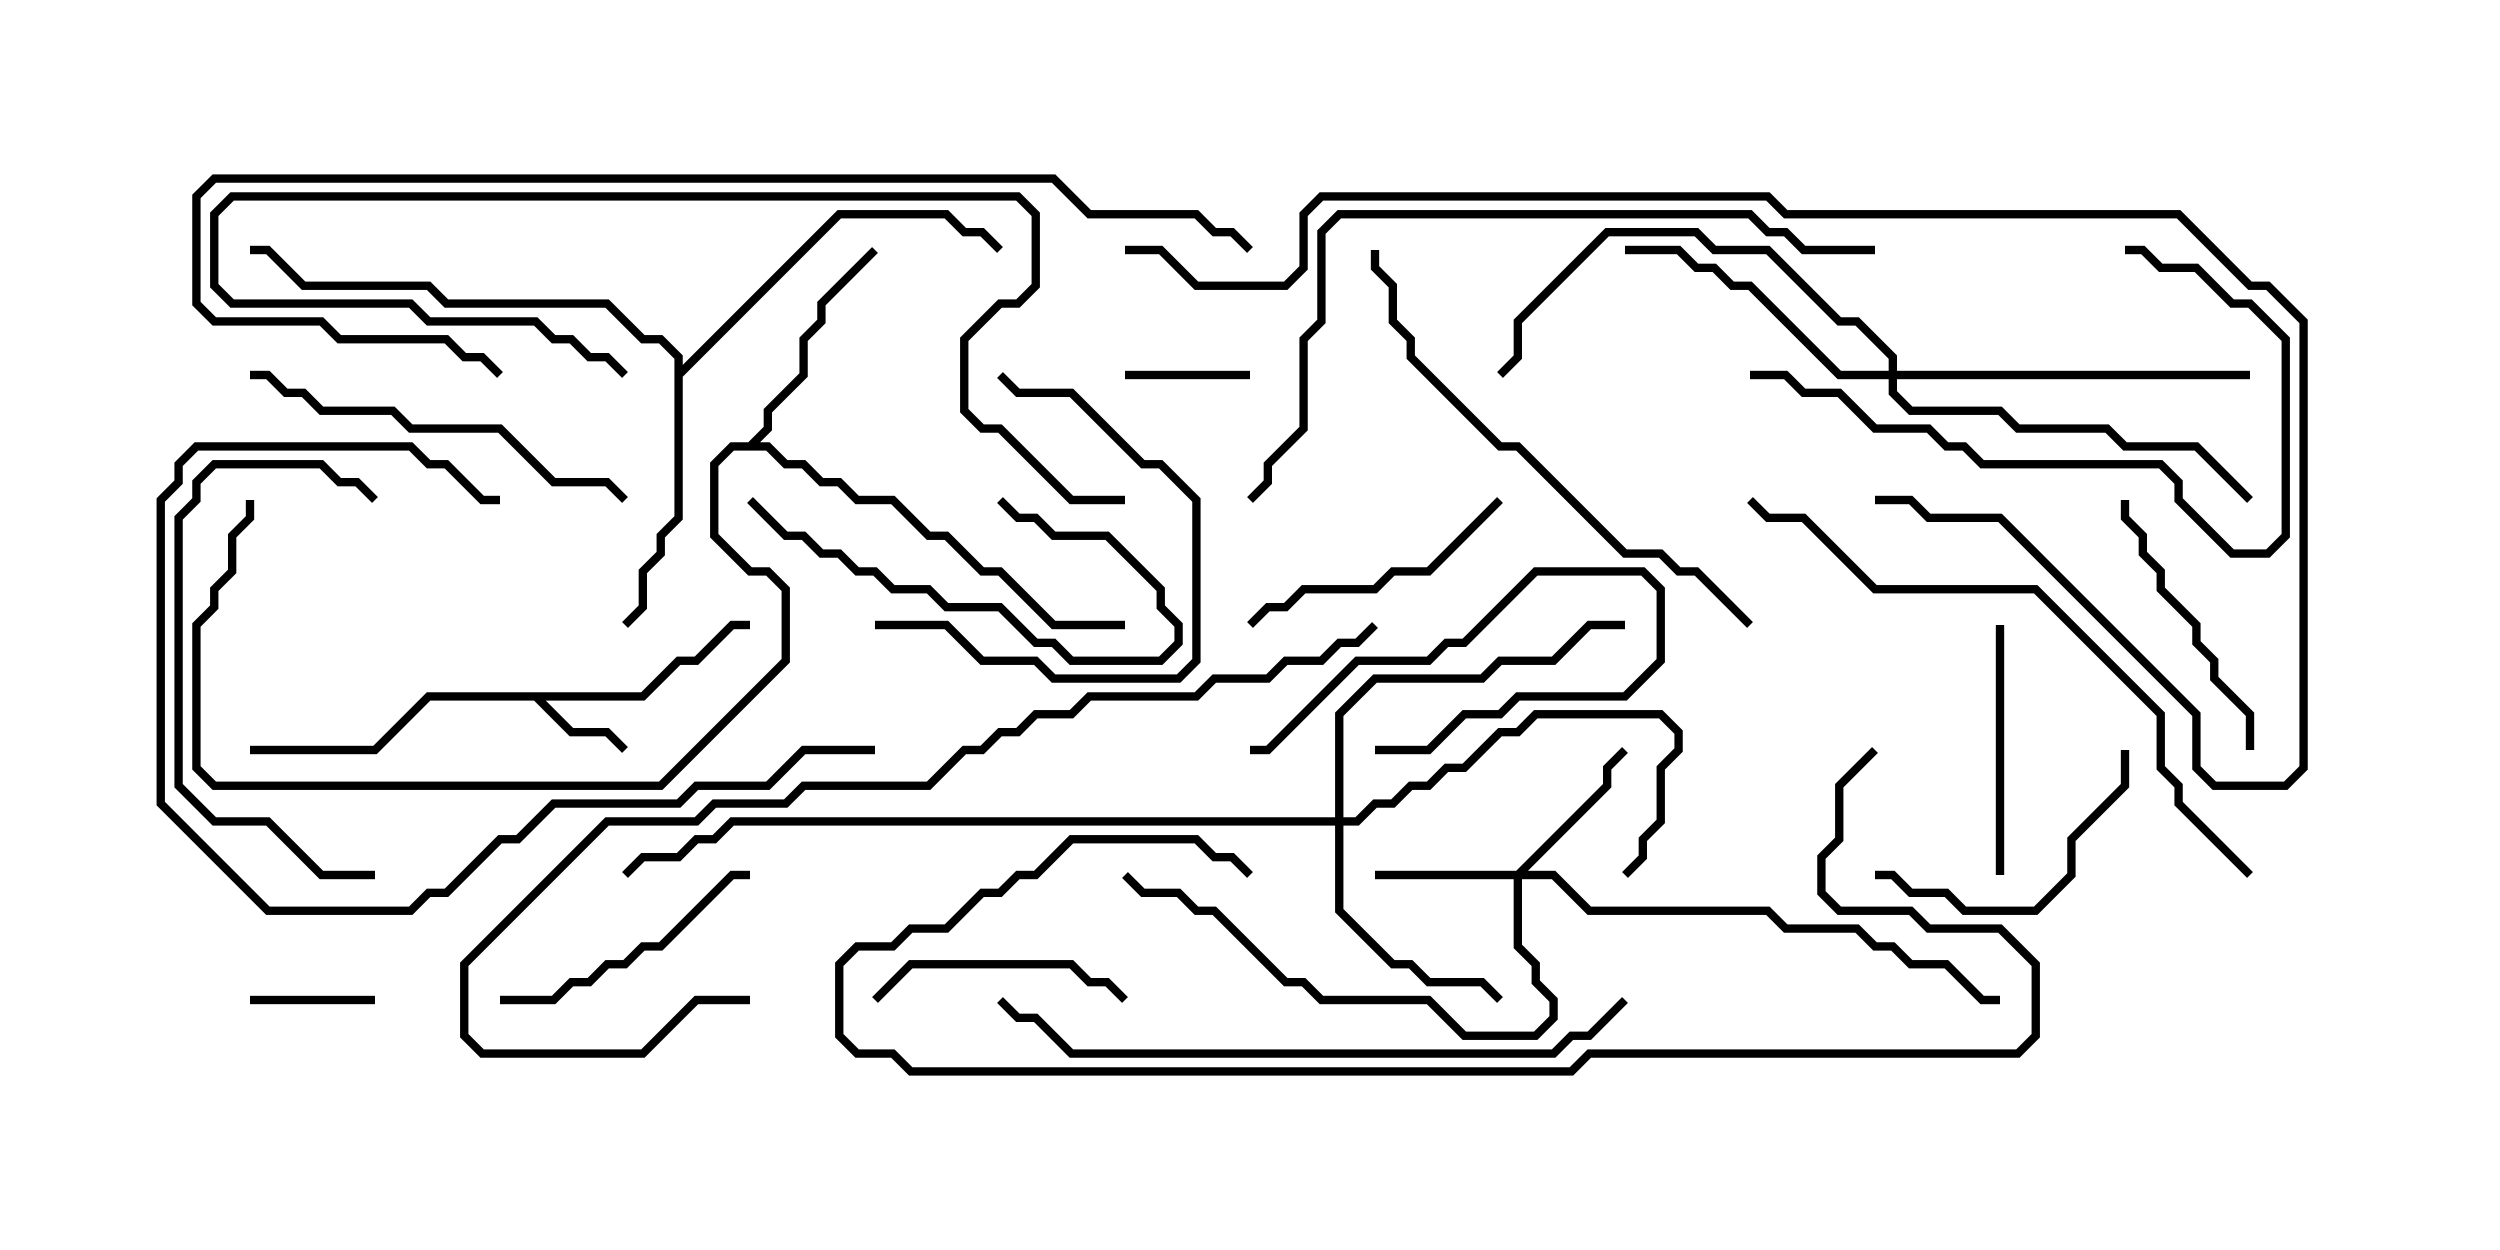 <svg version="1.1" width="30" height="15" xmlns="http://www.w3.org/2000/svg"><path d="M7.694,8.307L8.122,7.879L8.336,7.879L8.765,7.45L9,7.45L9,7.55L8.806,7.55L8.378,7.979L8.164,7.979L7.735,8.407L6.549,8.407L6.878,8.736L7.306,8.736L7.535,8.965L7.465,9.035L7.265,8.836L6.836,8.836L6.408,8.407L5.164,8.407L4.521,9.05L3,9.05L3,8.95L4.479,8.95L5.122,8.307z" stroke="none"/><path d="M8.979,5.307L9.164,5.122L9.164,4.908L9.593,4.479L9.593,4.051L9.807,3.836L9.807,3.622L10.465,2.965L10.535,3.035L9.907,3.664L9.907,3.878L9.693,4.092L9.693,4.521L9.264,4.949L9.264,5.164L9.121,5.307L9.235,5.307L9.449,5.521L9.664,5.521L9.878,5.736L10.092,5.736L10.306,5.95L10.735,5.95L11.164,6.379L11.378,6.379L11.806,6.807L12.021,6.807L12.664,7.45L13.5,7.45L13.5,7.55L12.622,7.55L11.979,6.907L11.765,6.907L11.336,6.479L11.122,6.479L10.694,6.05L10.265,6.05L10.051,5.836L9.836,5.836L9.622,5.621L9.408,5.621L9.194,5.407L8.806,5.407L8.621,5.592L8.621,6.408L9.021,6.807L9.235,6.807L9.479,7.051L9.479,7.949L7.949,9.479L2.551,9.479L2.307,9.235L2.307,7.479L2.521,7.265L2.521,7.051L2.736,6.836L2.736,6.408L2.95,6.194L2.95,6L3.05,6L3.05,6.235L2.836,6.449L2.836,6.878L2.621,7.092L2.621,7.306L2.407,7.521L2.407,9.194L2.592,9.379L7.908,9.379L9.379,7.908L9.379,7.092L9.194,6.907L8.979,6.907L8.521,6.449L8.521,5.551L8.765,5.307z" stroke="none"/><path d="M8.093,4.306L7.908,4.121L7.694,4.121L7.265,3.693L5.336,3.693L5.122,3.479L3.622,3.479L3.194,3.05L3,3.05L3,2.95L3.235,2.95L3.664,3.379L5.164,3.379L5.378,3.593L7.306,3.593L7.735,4.021L7.949,4.021L8.193,4.265L8.193,4.379L10.051,2.521L11.378,2.521L11.592,2.736L11.806,2.736L12.035,2.965L11.965,3.035L11.765,2.836L11.551,2.836L11.336,2.621L10.092,2.621L8.193,4.521L8.193,6.235L7.979,6.449L7.979,6.664L7.764,6.878L7.764,7.306L7.535,7.535L7.465,7.465L7.664,7.265L7.664,6.836L7.879,6.622L7.879,6.408L8.093,6.194z" stroke="none"/><path d="M18.194,10.45L19.236,9.408L19.236,9.194L19.465,8.965L19.535,9.035L19.336,9.235L19.336,9.449L18.335,10.45L18.664,10.45L19.092,10.879L21.235,10.879L21.449,11.093L22.306,11.093L22.521,11.307L22.735,11.307L22.949,11.521L23.378,11.521L23.806,11.95L24,11.95L24,12.05L23.765,12.05L23.336,11.621L22.908,11.621L22.694,11.407L22.479,11.407L22.265,11.193L21.408,11.193L21.194,10.979L19.051,10.979L18.622,10.55L18.264,10.55L18.264,11.336L18.479,11.551L18.479,11.765L18.693,11.979L18.693,12.235L18.449,12.479L17.551,12.479L17.122,12.05L15.836,12.05L15.622,11.836L15.408,11.836L14.551,10.979L14.336,10.979L14.122,10.764L13.694,10.764L13.465,10.535L13.535,10.465L13.735,10.664L14.164,10.664L14.378,10.879L14.592,10.879L15.449,11.736L15.664,11.736L15.878,11.95L17.164,11.95L17.592,12.379L18.408,12.379L18.593,12.194L18.593,12.021L18.379,11.806L18.379,11.592L18.164,11.378L18.164,10.55L16.5,10.55L16.5,10.45z" stroke="none"/><path d="M16.021,9.807L16.021,8.551L16.479,8.093L17.765,8.093L17.979,7.879L18.622,7.879L19.051,7.45L19.5,7.45L19.5,7.55L19.092,7.55L18.664,7.979L18.021,7.979L17.806,8.193L16.521,8.193L16.121,8.592L16.121,9.807L16.265,9.807L16.479,9.593L16.694,9.593L16.908,9.379L17.122,9.379L17.336,9.164L17.551,9.164L17.979,8.736L18.194,8.736L18.408,8.521L19.949,8.521L20.193,8.765L20.193,9.021L19.979,9.235L19.979,9.878L19.764,10.092L19.764,10.306L19.535,10.535L19.465,10.465L19.664,10.265L19.664,10.051L19.879,9.836L19.879,9.194L20.093,8.979L20.093,8.806L19.908,8.621L18.449,8.621L18.235,8.836L18.021,8.836L17.592,9.264L17.378,9.264L17.164,9.479L16.949,9.479L16.735,9.693L16.521,9.693L16.306,9.907L16.121,9.907L16.121,10.908L16.735,11.521L16.949,11.521L17.164,11.736L17.806,11.736L18.035,11.965L17.965,12.035L17.765,11.836L17.122,11.836L16.908,11.621L16.694,11.621L16.021,10.949L16.021,9.907L8.806,9.907L8.592,10.121L8.378,10.121L8.164,10.336L7.735,10.336L7.535,10.535L7.465,10.465L7.694,10.236L8.122,10.236L8.336,10.021L8.551,10.021L8.765,9.807z" stroke="none"/><path d="M22.664,4.45L22.664,4.306L22.265,3.907L22.051,3.907L21.194,3.05L20.551,3.05L20.336,2.836L19.306,2.836L18.264,3.878L18.264,4.306L18.035,4.535L17.965,4.465L18.164,4.265L18.164,3.836L19.265,2.736L20.378,2.736L20.592,2.95L21.235,2.95L22.092,3.807L22.306,3.807L22.764,4.265L22.764,4.45L27,4.45L27,4.55L22.764,4.55L22.764,4.694L22.949,4.879L24.021,4.879L24.235,5.093L25.306,5.093L25.521,5.307L26.378,5.307L27.035,5.965L26.965,6.035L26.336,5.407L25.479,5.407L25.265,5.193L24.194,5.193L23.979,4.979L22.908,4.979L22.664,4.735L22.664,4.55L22.051,4.55L20.979,3.479L20.765,3.479L20.551,3.264L20.336,3.264L20.122,3.05L19.5,3.05L19.5,2.95L20.164,2.95L20.378,3.164L20.592,3.164L20.806,3.379L21.021,3.379L22.092,4.45z" stroke="none"/><path d="M16.5,9.05L16.5,8.95L17.122,8.95L17.551,8.521L17.979,8.521L18.194,8.307L19.479,8.307L19.879,7.908L19.879,7.092L19.694,6.907L18.449,6.907L17.592,7.764L17.378,7.764L17.164,7.979L16.306,7.979L15.235,9.05L15,9.05L15,8.95L15.194,8.95L16.265,7.879L17.122,7.879L17.336,7.664L17.551,7.664L18.408,6.807L19.735,6.807L19.979,7.051L19.979,7.949L19.521,8.407L18.235,8.407L18.021,8.621L17.592,8.621L17.164,9.05z" stroke="none"/><path d="M4.5,11.95L4.5,12.05L3,12.05L3,11.95z" stroke="none"/><path d="M15,4.45L15,4.55L13.5,4.55L13.5,4.45z" stroke="none"/><path d="M13.535,11.965L13.465,12.035L13.265,11.836L13.051,11.836L12.836,11.621L10.949,11.621L10.535,12.035L10.465,11.965L10.908,11.521L12.878,11.521L13.092,11.736L13.306,11.736z" stroke="none"/><path d="M8.965,6.035L9.035,5.965L9.449,6.379L9.664,6.379L9.878,6.593L10.092,6.593L10.306,6.807L10.521,6.807L10.735,7.021L11.164,7.021L11.378,7.236L12.021,7.236L12.449,7.664L12.664,7.664L12.878,7.879L13.908,7.879L14.093,7.694L14.093,7.521L13.879,7.306L13.879,7.092L13.265,6.479L12.622,6.479L12.408,6.264L12.194,6.264L11.965,6.035L12.035,5.965L12.235,6.164L12.449,6.164L12.664,6.379L13.306,6.379L13.979,7.051L13.979,7.265L14.193,7.479L14.193,7.735L13.949,7.979L12.836,7.979L12.622,7.764L12.408,7.764L11.979,7.336L11.336,7.336L11.122,7.121L10.694,7.121L10.479,6.907L10.265,6.907L10.051,6.693L9.836,6.693L9.622,6.479L9.408,6.479z" stroke="none"/><path d="M23.95,7.5L24.05,7.5L24.05,10.5L23.95,10.5z" stroke="none"/><path d="M25.45,9L25.55,9L25.55,9.449L24.907,10.092L24.907,10.521L24.449,10.979L23.551,10.979L23.336,10.764L22.908,10.764L22.694,10.55L22.5,10.55L22.5,10.45L22.735,10.45L22.949,10.664L23.378,10.664L23.592,10.879L24.408,10.879L24.807,10.479L24.807,10.051L25.45,9.408z" stroke="none"/><path d="M10.5,7.55L10.5,7.45L11.378,7.45L11.806,7.879L12.449,7.879L12.664,8.093L14.122,8.093L14.307,7.908L14.307,6.021L13.908,5.621L13.694,5.621L12.836,4.764L12.194,4.764L11.965,4.535L12.035,4.465L12.235,4.664L12.878,4.664L13.735,5.521L13.949,5.521L14.407,5.979L14.407,7.949L14.164,8.193L12.622,8.193L12.408,7.979L11.765,7.979L11.336,7.55z" stroke="none"/><path d="M6,12.05L6,11.95L6.622,11.95L6.836,11.736L7.051,11.736L7.265,11.521L7.479,11.521L7.694,11.307L7.908,11.307L8.765,10.45L9,10.45L9,10.55L8.806,10.55L7.949,11.407L7.735,11.407L7.521,11.621L7.306,11.621L7.092,11.836L6.878,11.836L6.664,12.05z" stroke="none"/><path d="M17.965,5.965L18.035,6.035L17.164,6.907L16.735,6.907L16.521,7.121L15.664,7.121L15.449,7.336L15.235,7.336L15.035,7.535L14.965,7.465L15.194,7.236L15.408,7.236L15.622,7.021L16.479,7.021L16.694,6.807L17.122,6.807z" stroke="none"/><path d="M25.45,6L25.55,6L25.55,6.194L25.764,6.408L25.764,6.622L25.979,6.836L25.979,7.051L26.407,7.479L26.407,7.694L26.621,7.908L26.621,8.122L27.05,8.551L27.05,9L26.95,9L26.95,8.592L26.521,8.164L26.521,7.949L26.307,7.735L26.307,7.521L25.879,7.092L25.879,6.878L25.664,6.664L25.664,6.449L25.45,6.235z" stroke="none"/><path d="M4.5,10.45L4.5,10.55L3.836,10.55L3.194,9.907L2.551,9.907L2.093,9.449L2.093,6.194L2.307,5.979L2.307,5.765L2.551,5.521L3.878,5.521L4.092,5.736L4.306,5.736L4.535,5.965L4.465,6.035L4.265,5.836L4.051,5.836L3.836,5.621L2.592,5.621L2.407,5.806L2.407,6.021L2.193,6.235L2.193,9.408L2.592,9.807L3.235,9.807L3.878,10.45z" stroke="none"/><path d="M25.5,3.05L25.5,2.95L25.735,2.95L25.949,3.164L26.378,3.164L26.806,3.593L27.021,3.593L27.479,4.051L27.479,6.449L27.235,6.693L26.765,6.693L26.093,6.021L26.093,5.806L25.908,5.621L23.765,5.621L23.551,5.407L23.336,5.407L23.122,5.193L22.479,5.193L22.051,4.764L21.622,4.764L21.408,4.55L21,4.55L21,4.45L21.449,4.45L21.664,4.664L22.092,4.664L22.521,5.093L23.164,5.093L23.378,5.307L23.592,5.307L23.806,5.521L25.949,5.521L26.193,5.765L26.193,5.979L26.806,6.593L27.194,6.593L27.379,6.408L27.379,4.092L26.979,3.693L26.765,3.693L26.336,3.264L25.908,3.264L25.694,3.05z" stroke="none"/><path d="M3,4.55L3,4.45L3.235,4.45L3.449,4.664L3.664,4.664L3.878,4.879L4.735,4.879L4.949,5.093L6.021,5.093L6.664,5.736L7.306,5.736L7.535,5.965L7.465,6.035L7.265,5.836L6.622,5.836L5.979,5.193L4.908,5.193L4.694,4.979L3.836,4.979L3.622,4.764L3.408,4.764L3.194,4.55z" stroke="none"/><path d="M10.5,8.95L10.5,9.05L9.664,9.05L9.235,9.479L8.378,9.479L8.164,9.693L6.664,9.693L6.235,10.121L6.021,10.121L5.378,10.764L5.164,10.764L4.949,10.979L3.194,10.979L1.879,9.664L1.879,5.979L2.093,5.765L2.093,5.551L2.336,5.307L4.949,5.307L5.164,5.521L5.378,5.521L5.806,5.95L6,5.95L6,6.05L5.765,6.05L5.336,5.621L5.122,5.621L4.908,5.407L2.378,5.407L2.193,5.592L2.193,5.806L1.979,6.021L1.979,9.622L3.235,10.879L4.908,10.879L5.122,10.664L5.336,10.664L5.979,10.021L6.194,10.021L6.622,9.593L8.122,9.593L8.336,9.379L9.194,9.379L9.622,8.95z" stroke="none"/><path d="M13.5,5.95L13.5,6.05L12.836,6.05L11.979,5.193L11.765,5.193L11.521,4.949L11.521,4.051L11.979,3.593L12.194,3.593L12.379,3.408L12.379,2.592L12.194,2.407L2.806,2.407L2.621,2.592L2.621,3.408L2.806,3.593L4.949,3.593L5.164,3.807L6.449,3.807L6.664,4.021L6.878,4.021L7.092,4.236L7.306,4.236L7.535,4.465L7.465,4.535L7.265,4.336L7.051,4.336L6.836,4.121L6.622,4.121L6.408,3.907L5.122,3.907L4.908,3.693L2.765,3.693L2.521,3.449L2.521,2.551L2.765,2.307L12.235,2.307L12.479,2.551L12.479,3.449L12.235,3.693L12.021,3.693L11.621,4.092L11.621,4.908L11.806,5.093L12.021,5.093L12.878,5.95z" stroke="none"/><path d="M21.035,7.465L20.965,7.535L20.336,6.907L20.122,6.907L19.908,6.693L19.479,6.693L18.194,5.407L17.979,5.407L16.879,4.306L16.879,4.092L16.664,3.878L16.664,3.449L16.45,3.235L16.45,3L16.55,3L16.55,3.194L16.764,3.408L16.764,3.836L16.979,4.051L16.979,4.265L18.021,5.307L18.235,5.307L19.521,6.593L19.949,6.593L20.164,6.807L20.378,6.807z" stroke="none"/><path d="M27.035,10.465L26.965,10.535L26.093,9.664L26.093,9.449L25.879,9.235L25.879,8.592L24.408,7.121L22.479,7.121L21.622,6.264L21.194,6.264L20.965,6.035L21.035,5.965L21.235,6.164L21.664,6.164L22.521,7.021L24.449,7.021L25.979,8.551L25.979,9.194L26.193,9.408L26.193,9.622z" stroke="none"/><path d="M19.465,11.965L19.535,12.035L19.092,12.479L18.878,12.479L18.664,12.693L12.836,12.693L12.408,12.264L12.194,12.264L11.965,12.035L12.035,11.965L12.235,12.164L12.449,12.164L12.878,12.593L18.622,12.593L18.836,12.379L19.051,12.379z" stroke="none"/><path d="M22.465,8.965L22.535,9.035L22.121,9.449L22.121,10.092L21.907,10.306L21.907,10.694L22.092,10.879L22.949,10.879L23.164,11.093L24.021,11.093L24.479,11.551L24.479,12.449L24.235,12.693L19.092,12.693L18.878,12.907L10.908,12.907L10.694,12.693L10.265,12.693L10.021,12.449L10.021,11.551L10.265,11.307L10.694,11.307L10.908,11.093L11.336,11.093L11.765,10.664L11.979,10.664L12.194,10.45L12.408,10.45L12.836,10.021L14.378,10.021L14.592,10.236L14.806,10.236L15.035,10.465L14.965,10.535L14.765,10.336L14.551,10.336L14.336,10.121L12.878,10.121L12.449,10.55L12.235,10.55L12.021,10.764L11.806,10.764L11.378,11.193L10.949,11.193L10.735,11.407L10.306,11.407L10.121,11.592L10.121,12.408L10.306,12.593L10.735,12.593L10.949,12.807L18.836,12.807L19.051,12.593L24.194,12.593L24.379,12.408L24.379,11.592L23.979,11.193L23.122,11.193L22.908,10.979L22.051,10.979L21.807,10.735L21.807,10.265L22.021,10.051L22.021,9.408z" stroke="none"/><path d="M22.5,2.95L22.5,3.05L21.622,3.05L21.408,2.836L21.194,2.836L20.979,2.621L16.092,2.621L15.907,2.806L15.907,3.878L15.693,4.092L15.693,5.164L15.264,5.592L15.264,5.806L15.035,6.035L14.965,5.965L15.164,5.765L15.164,5.551L15.593,5.122L15.593,4.051L15.807,3.836L15.807,2.765L16.051,2.521L21.021,2.521L21.235,2.736L21.449,2.736L21.664,2.95z" stroke="none"/><path d="M16.465,7.465L16.535,7.535L16.306,7.764L16.092,7.764L15.878,7.979L15.449,7.979L15.235,8.193L14.592,8.193L14.378,8.407L13.092,8.407L12.878,8.621L12.449,8.621L12.235,8.836L12.021,8.836L11.806,9.05L11.592,9.05L11.164,9.479L9.664,9.479L9.449,9.693L8.592,9.693L8.378,9.907L7.306,9.907L5.621,11.592L5.621,12.408L5.806,12.593L7.694,12.593L8.336,11.95L9,11.95L9,12.05L8.378,12.05L7.735,12.693L5.765,12.693L5.521,12.449L5.521,11.551L7.265,9.807L8.336,9.807L8.551,9.593L9.408,9.593L9.622,9.379L11.122,9.379L11.551,8.95L11.765,8.95L11.979,8.736L12.194,8.736L12.408,8.521L12.836,8.521L13.051,8.307L14.336,8.307L14.551,8.093L15.194,8.093L15.408,7.879L15.836,7.879L16.051,7.664L16.265,7.664z" stroke="none"/><path d="M15.035,2.965L14.965,3.035L14.765,2.836L14.551,2.836L14.336,2.621L13.051,2.621L12.622,2.193L2.592,2.193L2.407,2.378L2.407,3.622L2.592,3.807L3.878,3.807L4.092,4.021L5.378,4.021L5.592,4.236L5.806,4.236L6.035,4.465L5.965,4.535L5.765,4.336L5.551,4.336L5.336,4.121L4.051,4.121L3.836,3.907L2.551,3.907L2.307,3.664L2.307,2.336L2.551,2.093L12.664,2.093L13.092,2.521L14.378,2.521L14.592,2.736L14.806,2.736z" stroke="none"/><path d="M22.5,6.05L22.5,5.95L22.949,5.95L23.164,6.164L24.021,6.164L26.407,8.551L26.407,9.194L26.592,9.379L27.408,9.379L27.593,9.194L27.593,3.878L27.194,3.479L26.979,3.479L26.122,2.621L21.408,2.621L21.194,2.407L15.878,2.407L15.693,2.592L15.693,3.235L15.449,3.479L14.336,3.479L13.908,3.05L13.5,3.05L13.5,2.95L13.949,2.95L14.378,3.379L15.408,3.379L15.593,3.194L15.593,2.551L15.836,2.307L21.235,2.307L21.449,2.521L26.164,2.521L27.021,3.379L27.235,3.379L27.693,3.836L27.693,9.235L27.449,9.479L26.551,9.479L26.307,9.235L26.307,8.592L23.979,6.264L23.122,6.264L22.908,6.05z" stroke="none"/></svg>